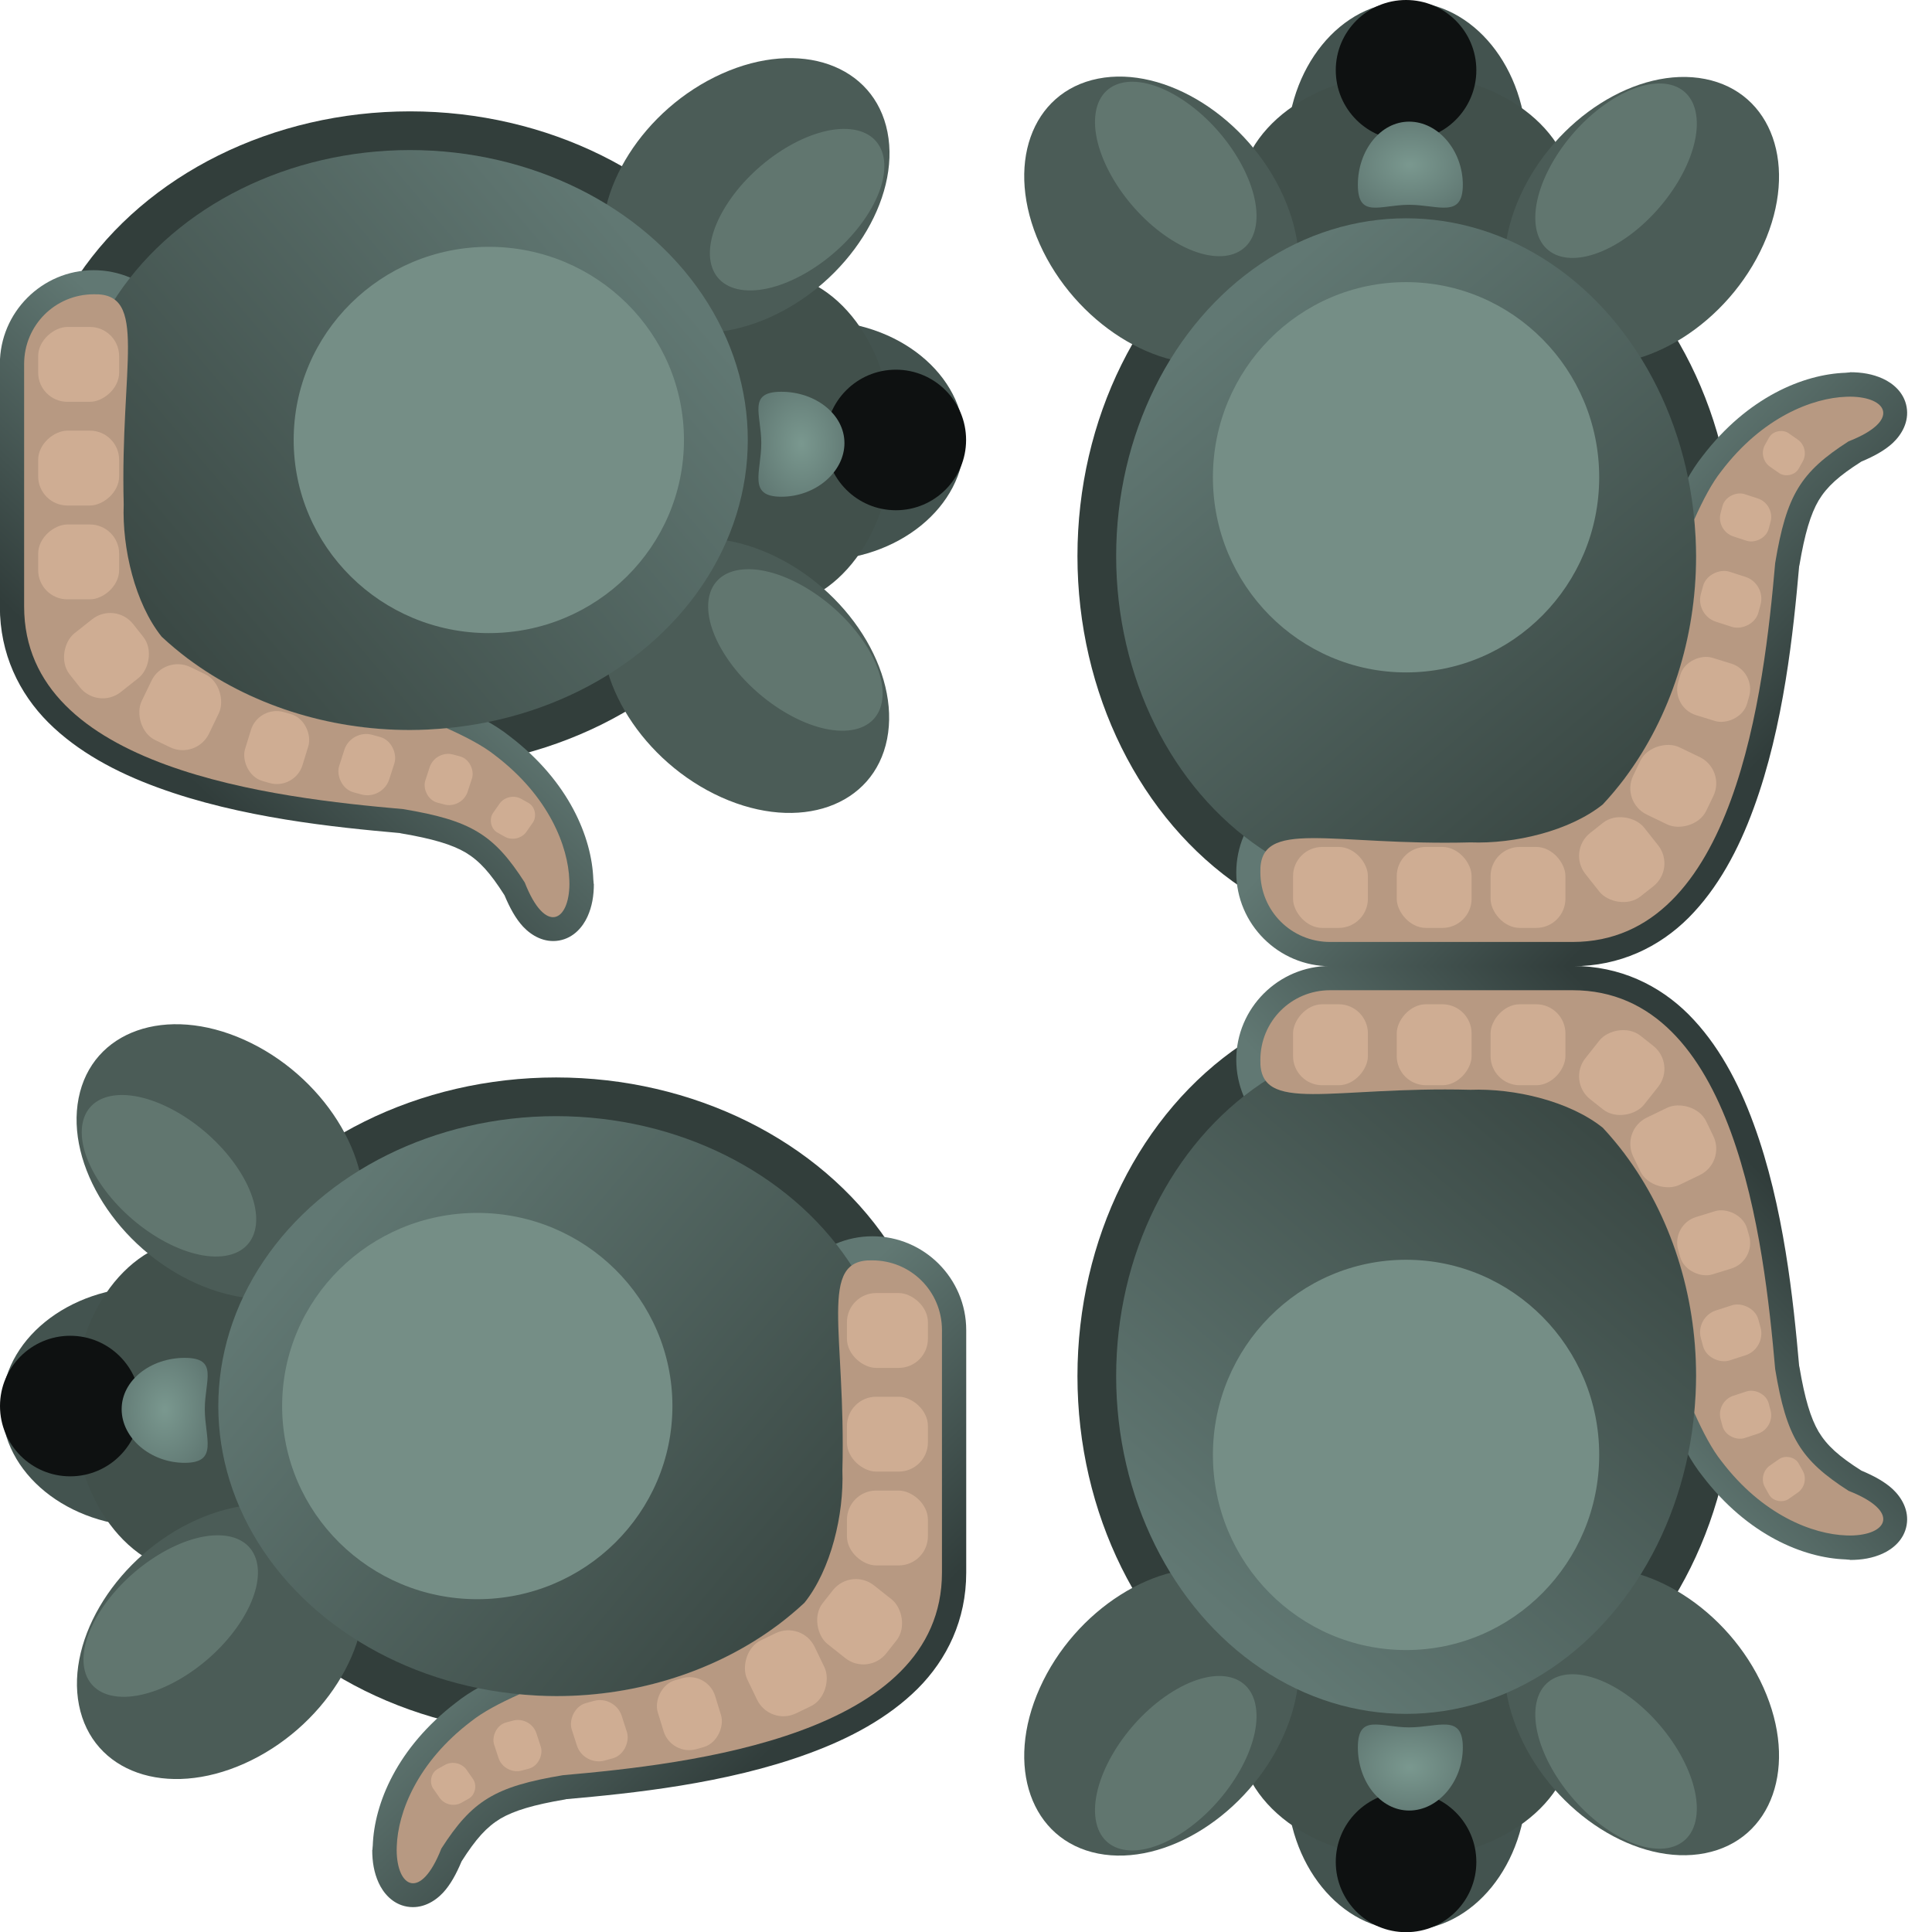 <?xml version="1.0" encoding="UTF-8" standalone="no"?>
<!-- Created with Inkscape (http://www.inkscape.org/) -->

<svg
   width="40"
   height="40"
   viewBox="0 0 10.583 10.583"
   version="1.1"
   id="svg5"
   inkscape:version="1.2.2 (1:1.2.2+202212051552+b0a8486541)"
   sodipodi:docname="mouse.svg"
   xmlns:inkscape="http://www.inkscape.org/namespaces/inkscape"
   xmlns:sodipodi="http://sodipodi.sourceforge.net/DTD/sodipodi-0.dtd"
   xmlns:xlink="http://www.w3.org/1999/xlink"
   xmlns="http://www.w3.org/2000/svg"
   xmlns:svg="http://www.w3.org/2000/svg">
  <sodipodi:namedview
     id="namedview7"
     pagecolor="#ffffff"
     bordercolor="#666666"
     borderopacity="1.0"
     inkscape:showpageshadow="2"
     inkscape:pageopacity="0.0"
     inkscape:pagecheckerboard="0"
     inkscape:deskcolor="#d1d1d1"
     inkscape:document-units="px"
     showgrid="false"
     showguides="true"
     inkscape:zoom="7.9999996"
     inkscape:cx="9.2500004"
     inkscape:cy="24.562501"
     inkscape:window-width="1366"
     inkscape:window-height="740"
     inkscape:window-x="0"
     inkscape:window-y="28"
     inkscape:window-maximized="1"
     inkscape:current-layer="layer1">
    <inkscape:grid
       type="xygrid"
       id="grid182" />
    <sodipodi:guide
       position="4.233,5.292"
       orientation="0,-1"
       id="guide958"
       inkscape:locked="false" />
    <sodipodi:guide
       position="5.292,9.79"
       orientation="1,0"
       id="guide960"
       inkscape:locked="false" />
  </sodipodi:namedview>
  <defs
     id="defs2">
    <linearGradient
       inkscape:collect="always"
       id="linearGradient7603">
      <stop
         style="stop-color:#617873;stop-opacity:1;"
         offset="0"
         id="stop7599" />
      <stop
         style="stop-color:#3b4945;stop-opacity:1;"
         offset="1"
         id="stop7601" />
    </linearGradient>
    <linearGradient
       inkscape:collect="always"
       id="linearGradient7033">
      <stop
         style="stop-color:#617873;stop-opacity:1;"
         offset="0"
         id="stop7029" />
      <stop
         style="stop-color:#313d3b;stop-opacity:1;"
         offset="1"
         id="stop7031" />
    </linearGradient>
    <linearGradient
       inkscape:collect="always"
       id="linearGradient3568">
      <stop
         style="stop-color:#7a988f;stop-opacity:1;"
         offset="0"
         id="stop3564" />
      <stop
         style="stop-color:#506461;stop-opacity:1;"
         offset="1"
         id="stop3566" />
    </linearGradient>
    <linearGradient
       inkscape:collect="always"
       xlink:href="#linearGradient7033"
       id="linearGradient7683"
       gradientUnits="userSpaceOnUse"
       gradientTransform="translate(-0.173,-0.124)"
       x1="8.79"
       y1="3.163"
       x2="9.934"
       y2="4.239" />
    <linearGradient
       inkscape:collect="always"
       xlink:href="#linearGradient7603"
       id="linearGradient7685"
       gradientUnits="userSpaceOnUse"
       gradientTransform="translate(-0.173,-0.124)"
       x1="6.991"
       y1="1.829"
       x2="9.144"
       y2="4.363" />
    <radialGradient
       inkscape:collect="always"
       xlink:href="#linearGradient3568"
       id="radialGradient7687"
       gradientUnits="userSpaceOnUse"
       gradientTransform="matrix(1.3,-0.016,0.006,0.964,-2.552,0.259)"
       cx="7.948"
       cy="0.803"
       fx="7.948"
       fy="0.803"
       r="0.481" />
    <linearGradient
       inkscape:collect="always"
       xlink:href="#linearGradient7033"
       id="linearGradient9439"
       gradientUnits="userSpaceOnUse"
       gradientTransform="translate(-0.173,-0.124)"
       x1="8.79"
       y1="3.163"
       x2="9.934"
       y2="4.239" />
    <linearGradient
       inkscape:collect="always"
       xlink:href="#linearGradient7603"
       id="linearGradient9441"
       gradientUnits="userSpaceOnUse"
       gradientTransform="translate(-0.173,-0.124)"
       x1="6.991"
       y1="1.829"
       x2="9.144"
       y2="4.363" />
    <radialGradient
       inkscape:collect="always"
       xlink:href="#linearGradient3568"
       id="radialGradient9443"
       gradientUnits="userSpaceOnUse"
       gradientTransform="matrix(1.3,-0.016,0.006,0.964,-2.552,0.259)"
       cx="7.948"
       cy="0.803"
       fx="7.948"
       fy="0.803"
       r="0.481" />
    <linearGradient
       inkscape:collect="always"
       xlink:href="#linearGradient7033"
       id="linearGradient9499"
       gradientUnits="userSpaceOnUse"
       gradientTransform="translate(-0.173,-0.124)"
       x1="8.79"
       y1="3.163"
       x2="9.934"
       y2="4.239" />
    <linearGradient
       inkscape:collect="always"
       xlink:href="#linearGradient7603"
       id="linearGradient9501"
       gradientUnits="userSpaceOnUse"
       gradientTransform="translate(-0.173,-0.124)"
       x1="6.991"
       y1="1.829"
       x2="9.144"
       y2="4.363" />
    <radialGradient
       inkscape:collect="always"
       xlink:href="#linearGradient3568"
       id="radialGradient9503"
       gradientUnits="userSpaceOnUse"
       gradientTransform="matrix(1.3,-0.016,0.006,0.964,-2.552,0.259)"
       cx="7.948"
       cy="0.803"
       fx="7.948"
       fy="0.803"
       r="0.481" />
    <linearGradient
       inkscape:collect="always"
       xlink:href="#linearGradient7033"
       id="linearGradient9559"
       gradientUnits="userSpaceOnUse"
       gradientTransform="translate(-0.173,-0.124)"
       x1="8.79"
       y1="3.163"
       x2="9.934"
       y2="4.239" />
    <linearGradient
       inkscape:collect="always"
       xlink:href="#linearGradient7603"
       id="linearGradient9561"
       gradientUnits="userSpaceOnUse"
       gradientTransform="translate(-0.173,-0.124)"
       x1="6.991"
       y1="1.829"
       x2="9.144"
       y2="4.363" />
    <radialGradient
       inkscape:collect="always"
       xlink:href="#linearGradient3568"
       id="radialGradient9563"
       gradientUnits="userSpaceOnUse"
       gradientTransform="matrix(1.3,-0.016,0.006,0.964,-2.552,0.259)"
       cx="7.948"
       cy="0.803"
       fx="7.948"
       fy="0.803"
       r="0.481" />
  </defs>
  <g
     inkscape:label="Camada 1"
     inkscape:groupmode="layer"
     id="layer1">
    <g
       id="g9383"
       style="stroke-width:1;stroke-dasharray:none"
       inkscape:export-filename="sprites/mouse-1.png"
       inkscape:export-xdpi="96"
       inkscape:export-ydpi="96">
      <rect
         style="fill:#000000;fill-opacity:0;stroke:none;stroke-width:1;stroke-linecap:round;stroke-linejoin:round;stroke-dasharray:none;stroke-opacity:1;paint-order:markers stroke fill"
         id="rect7741"
         width="5.292"
         height="5.292"
         x="0"
         y="0"
         ry="2.646" />
      <g
         id="g7681"
         transform="matrix(0,1,-0.999,0,5.294,-5.354)"
         style="stroke-width:1.001;stroke-dasharray:none">
        <ellipse
           style="opacity:1;fill:#323e3b;fill-opacity:1;stroke-width:1.001;stroke-linecap:round;stroke-linejoin:round;stroke-opacity:0.447;stroke-dasharray:none"
           id="ellipse7633"
           cx="7.764"
           cy="3.051"
           rx="1.8"
           ry="2.1" />
        <path
           style="color:#000000;fill:url(#linearGradient7683);paint-order:markers stroke fill;stroke-width:1.001;stroke-dasharray:none"
           d="m 10.196,2.044 c -0.011,-5.65e-5 -0.019,0.002 -0.025,0.002 -0.229,0.008 -0.536,0.133 -0.783,0.457 -0.064,0.08 -0.115,0.179 -0.166,0.291 l -0.012,0.025 v 0.037 0.006 c 0.006,0.063 0.01,0.126 0.01,0.189 C 9.219,3.472 9.088,3.876 8.854,4.188 8.822,4.23 8.789,4.271 8.754,4.309 8.613,4.424 8.332,4.496 8.122,4.489 l 0.115,0.076 C 8.154,4.391 7.976,4.27 7.772,4.27 H 7.348 c -0.283,1e-7 -0.514,0.233 -0.514,0.516 0,0.283 0.231,0.514 0.514,0.514 h 0.061 0.363 0.01 0.895 c 0.258,0 0.474,-0.105 0.635,-0.266 C 9.472,4.873 9.585,4.662 9.668,4.434 9.834,3.982 9.886,3.46 9.917,3.11 v -0.002 c 1.82e-4,-0.002 0.002,-0.006 0.002,-0.008 0.029,-0.172 0.061,-0.279 0.105,-0.354 0.046,-0.076 0.11,-0.134 0.234,-0.213 0.069,-0.029 0.128,-0.061 0.172,-0.102 0.049,-0.046 0.09,-0.116 0.076,-0.197 -0.014,-0.081 -0.076,-0.131 -0.131,-0.156 -0.055,-0.025 -0.114,-0.035 -0.18,-0.035 z m -0.193,0.373 C 9.928,2.477 9.845,2.532 9.797,2.61 9.724,2.732 9.687,2.874 9.655,3.067 v 0.006 0.004 C 9.625,3.422 9.568,3.933 9.418,4.343 9.344,4.547 9.247,4.726 9.125,4.846 9.004,4.967 8.866,5.036 8.676,5.036 H 7.782 7.772 7.409 7.348 c -0.141,0 -0.25,-0.109 -0.25,-0.25 0,-0.141 0.109,-0.25 0.25,-0.25 h 0.424 c 0.102,0 0.185,0.058 0.225,0.143 l 0.035,0.072 0.08,0.002 c 0.271,0.009 0.59,-0.059 0.811,-0.238 l 0.006,-0.004 0.008,-0.008 0.002,-0.002 c 0.039,-0.042 0.076,-0.087 0.111,-0.133 3.1e-4,-4e-4 -3.098e-4,-0.002 0,-0.002 0.003,-0.004 0.007,-0.006 0.01,-0.01 0.002,-0.003 0.003,-0.004 0.006,-0.008 l 0.002,-0.002 0.006,-0.008 0.002,-0.004 c 0.001,-0.001 0.004,-0.006 0.004,-0.006 l 0.014,-0.029 v -0.031 C 9.332,3.917 9.485,3.498 9.485,3.052 v -0.002 c -1.114e-4,-0.058 -0.005,-0.114 -0.01,-0.172 0.042,-0.089 0.085,-0.168 0.119,-0.211 l 0.002,-0.002 C 9.737,2.479 9.871,2.46 10.002,2.417 Z m -0.529,0.42 0.002,0.012 -0.002,0.004 c -4.623e-4,-0.005 4.979e-4,-0.01 0,-0.016 z"
           id="path7635" />
        <ellipse
           style="opacity:1;fill:#43534f;fill-opacity:1;stroke-width:1.001;stroke-linecap:round;stroke-linejoin:round;stroke-opacity:0.447;stroke-dasharray:none"
           id="ellipse7637"
           cx="7.768"
           cy="0.821"
           rx="0.657"
           ry="0.809" />
        <ellipse
           style="opacity:1;fill:#738e88;fill-opacity:1;stroke-width:1.001;stroke-linecap:round;stroke-linejoin:round;stroke-opacity:0.447;stroke-dasharray:none"
           id="ellipse7639"
           cx="7.764"
           cy="0.405"
           rx="0.265"
           ry="0.353" />
        <ellipse
           style="opacity:1;fill:#41504b;fill-opacity:1;stroke-width:1.001;stroke-linecap:round;stroke-linejoin:round;stroke-opacity:0.447;stroke-dasharray:none"
           id="ellipse7641"
           cx="7.764"
           cy="1.087"
           rx="0.916"
           ry="0.682" />
        <ellipse
           style="opacity:1;fill:#0e1111;fill-opacity:1;stroke-width:1.001;stroke-linecap:round;stroke-linejoin:round;stroke-opacity:0.447;stroke-dasharray:none"
           id="ellipse7643"
           cx="7.764"
           cy="0.387"
           rx="0.385"
           ry="0.385" />
        <ellipse
           style="fill:#4b5c57;fill-opacity:1;stroke-width:1.014;stroke-linecap:round;stroke-linejoin:round;stroke-opacity:0.447;stroke-dasharray:none"
           id="ellipse7645"
           cx="8.987"
           cy="-0.583"
           rx="0.68"
           ry="0.85"
           transform="matrix(0.981,0.194,-0.409,0.913,0,0)" />
        <ellipse
           style="fill:#4b5c57;fill-opacity:1;stroke-width:1.014;stroke-linecap:round;stroke-linejoin:round;stroke-opacity:0.447;stroke-dasharray:none"
           id="ellipse7647"
           cx="-5.509"
           cy="2.495"
           rx="0.68"
           ry="0.85"
           transform="matrix(-0.981,0.194,0.409,0.913,0,0)" />
        <ellipse
           style="opacity:1;fill:url(#linearGradient7685);fill-opacity:1;stroke-width:1.001;stroke-linecap:round;stroke-linejoin:round;stroke-opacity:0.447;stroke-dasharray:none"
           id="ellipse7649"
           cx="7.764"
           cy="3.051"
           rx="1.588"
           ry="1.852" />
        <ellipse
           style="opacity:1;fill:#758e86;fill-opacity:1;stroke-width:1.001;stroke-linecap:round;stroke-linejoin:round;stroke-opacity:0.447;stroke-dasharray:none"
           id="ellipse7651"
           cx="7.764"
           cy="2.619"
           rx="1.058"
           ry="1.07" />
        <path
           id="path7653"
           style="opacity:1;fill:url(#radialGradient7687);fill-opacity:1;stroke-width:1.001;stroke-linecap:round;stroke-linejoin:round;stroke-opacity:0.447;stroke-dasharray:none"
           d="m 8.075,1.015 c 0,0.187 -0.135,0.11 -0.294,0.11 -0.159,0 -0.281,0.077 -0.281,-0.11 0,-0.187 0.123,-0.346 0.281,-0.346 0.159,2e-8 0.294,0.159 0.294,0.346 z"
           sodipodi:nodetypes="sssss" />
        <ellipse
           style="fill:#61766f;fill-opacity:1;stroke-width:1.064;stroke-linecap:round;stroke-linejoin:round;stroke-opacity:0.447;stroke-dasharray:none"
           id="ellipse7655"
           cx="9.936"
           cy="6.435"
           rx="0.528"
           ry="0.382"
           transform="matrix(0.835,-0.55,0.096,0.995,0,0)" />
        <ellipse
           style="fill:#61766f;fill-opacity:1;stroke-width:1.064;stroke-linecap:round;stroke-linejoin:round;stroke-opacity:0.447;stroke-dasharray:none"
           id="ellipse7657"
           cx="-7.423"
           cy="-3.17"
           rx="0.528"
           ry="0.382"
           transform="matrix(-0.835,-0.55,-0.096,0.995,0,0)" />
        <path
           style="color:#000000;fill:#b79982;fill-opacity:1;stroke-width:1.001;paint-order:markers stroke fill;stroke-dasharray:none"
           d="m 10.196,2.177 c -0.007,-3.36e-5 -0.013,2.748e-4 -0.02,5.167e-4 -0.184,0.006 -0.46,0.111 -0.685,0.408 -0.051,0.064 -0.099,0.155 -0.148,0.264 v 5.167e-4 c 0.006,0.067 0.01,0.134 0.01,0.202 -1.029e-4,0.447 -0.139,0.88 -0.391,1.217 v 5.168e-4 c -1.041e-4,2.017e-4 -4.122e-4,3.152e-4 -5.167e-4,5.168e-4 -0.038,0.05 -0.077,0.097 -0.119,0.142 l -0.001,0.001 C 8.659,4.559 8.358,4.63 8.117,4.621 7.355,4.641 6.958,4.484 6.966,4.785 c 0,0.212 0.17,0.382 0.382,0.382 h 0.061 0.362 0.01 0.895 c 0.894,0 1.049,-1.383 1.11,-2.078 0.062,-0.373 0.139,-0.498 0.402,-0.667 0.288,-0.113 0.214,-0.244 0.008,-0.245 z"
           id="path7659"
           sodipodi:nodetypes="sccccccccccccscccsccss" />
        <g
           id="g7679"
           style="fill:#cfad93;fill-opacity:1;stroke-width:1.001;stroke-dasharray:none"
           transform="translate(-0.173,-0.124)">
          <rect
             style="opacity:1;fill:#cfad93;fill-opacity:1;stroke:none;stroke-width:1.001;stroke-linecap:round;stroke-linejoin:round;stroke-opacity:0.447;stroke-dasharray:none"
             id="rect7661"
             width="0.41"
             height="0.444"
             x="7.318"
             y="4.77"
             ry="0.16" />
          <rect
             style="opacity:1;fill:#cfad93;fill-opacity:1;stroke:none;stroke-width:1.001;stroke-linecap:round;stroke-linejoin:round;stroke-opacity:0.447;stroke-dasharray:none"
             id="rect7663"
             width="0.41"
             height="0.444"
             x="7.886"
             y="4.77"
             ry="0.16" />
          <rect
             style="opacity:1;fill:#cfad93;fill-opacity:1;stroke:none;stroke-width:1.001;stroke-linecap:round;stroke-linejoin:round;stroke-opacity:0.447;stroke-dasharray:none"
             id="rect7665"
             width="0.41"
             height="0.444"
             x="8.4"
             y="4.77"
             ry="0.16" />
          <rect
             style="opacity:1;fill:#cfad93;fill-opacity:1;stroke:none;stroke-width:1.001;stroke-linecap:round;stroke-linejoin:round;stroke-opacity:0.447;stroke-dasharray:none"
             id="rect7667"
             width="0.41"
             height="0.444"
             x="3.941"
             y="9.232"
             ry="0.16"
             transform="rotate(-38.364)" />
          <rect
             style="opacity:1;fill:#cfad93;fill-opacity:1;stroke:none;stroke-width:1.001;stroke-linecap:round;stroke-linejoin:round;stroke-opacity:0.447;stroke-dasharray:none"
             id="rect7669"
             width="0.41"
             height="0.444"
             x="-0.118"
             y="10.172"
             ry="0.16"
             transform="rotate(-64.264)" />
          <rect
             style="opacity:1;fill:#cfad93;fill-opacity:1;stroke:none;stroke-width:1.001;stroke-linecap:round;stroke-linejoin:round;stroke-opacity:0.447;stroke-dasharray:none"
             id="rect7671"
             width="0.284"
             height="0.331"
             x="-0.408"
             y="10.113"
             ry="0.119"
             transform="matrix(0.262,-0.965,0.952,0.307,0,0)" />
          <rect
             style="opacity:1;fill:#cfad93;fill-opacity:1;stroke:none;stroke-width:1.001;stroke-linecap:round;stroke-linejoin:round;stroke-opacity:0.447;stroke-dasharray:none"
             id="rect7673"
             width="0.327"
             height="0.395"
             x="-1.059"
             y="10.123"
             ry="0.143"
             transform="matrix(0.273,-0.962,0.956,0.295,0,0)" />
          <rect
             style="opacity:1;fill:#cfad93;fill-opacity:1;stroke:none;stroke-width:1.001;stroke-linecap:round;stroke-linejoin:round;stroke-opacity:0.447;stroke-dasharray:none"
             id="rect7675"
             width="0.24"
             height="0.277"
             x="0.109"
             y="10.101"
             ry="0.1"
             transform="matrix(0.258,-0.966,0.951,0.311,0,0)" />
          <rect
             style="opacity:1;fill:#cfad93;fill-opacity:1;stroke:none;stroke-width:1.003;stroke-linecap:round;stroke-linejoin:round;stroke-opacity:0.447;stroke-dasharray:none"
             id="rect7677"
             width="0.21"
             height="0.226"
             x="3.496"
             y="9.947"
             ry="0.082"
             transform="matrix(0.488,-0.873,0.82,0.572,0,0)" />
        </g>
      </g>
    </g>
    <g
       id="g9437"
       transform="rotate(-90,5.292,-4.6139527e-8)"
       inkscape:export-filename="sprites/mouse-2.png"
       inkscape:export-xdpi="96"
       inkscape:export-ydpi="96">
      <rect
         style="fill:#000000;fill-opacity:0;stroke:none;stroke-width:0.747;stroke-linecap:round;stroke-linejoin:round;stroke-dasharray:none;stroke-opacity:1;paint-order:markers stroke fill"
         id="rect9385"
         width="5.292"
         height="5.292"
         x="0"
         y="0"
         ry="2.646" />
      <g
         id="g9435"
         transform="matrix(0,1,-0.999,0,5.294,-5.354)">
        <ellipse
           style="opacity:1;fill:#323e3b;fill-opacity:1;stroke-width:0.2;stroke-linecap:round;stroke-linejoin:round;stroke-opacity:0.447"
           id="ellipse9387"
           cx="7.764"
           cy="3.051"
           rx="1.8"
           ry="2.1" />
        <path
           style="color:#000000;fill:url(#linearGradient9439);-inkscape-stroke:none;paint-order:markers stroke fill"
           d="m 10.196,2.044 c -0.011,-5.65e-5 -0.019,0.002 -0.025,0.002 -0.229,0.008 -0.536,0.133 -0.783,0.457 -0.064,0.08 -0.115,0.179 -0.166,0.291 l -0.012,0.025 v 0.037 0.006 c 0.006,0.063 0.01,0.126 0.01,0.189 C 9.219,3.472 9.088,3.876 8.854,4.188 8.822,4.23 8.789,4.271 8.754,4.309 8.613,4.424 8.332,4.496 8.122,4.489 l 0.115,0.076 C 8.154,4.391 7.976,4.27 7.772,4.27 H 7.348 c -0.283,1e-7 -0.514,0.233 -0.514,0.516 0,0.283 0.231,0.514 0.514,0.514 h 0.061 0.363 0.01 0.895 c 0.258,0 0.474,-0.105 0.635,-0.266 C 9.472,4.873 9.585,4.662 9.668,4.434 9.834,3.982 9.886,3.46 9.917,3.11 v -0.002 c 1.82e-4,-0.002 0.002,-0.006 0.002,-0.008 0.029,-0.172 0.061,-0.279 0.105,-0.354 0.046,-0.076 0.11,-0.134 0.234,-0.213 0.069,-0.029 0.128,-0.061 0.172,-0.102 0.049,-0.046 0.09,-0.116 0.076,-0.197 -0.014,-0.081 -0.076,-0.131 -0.131,-0.156 -0.055,-0.025 -0.114,-0.035 -0.18,-0.035 z m -0.193,0.373 C 9.928,2.477 9.845,2.532 9.797,2.61 9.724,2.732 9.687,2.874 9.655,3.067 v 0.006 0.004 C 9.625,3.422 9.568,3.933 9.418,4.343 9.344,4.547 9.247,4.726 9.125,4.846 9.004,4.967 8.866,5.036 8.676,5.036 H 7.782 7.772 7.409 7.348 c -0.141,0 -0.25,-0.109 -0.25,-0.25 0,-0.141 0.109,-0.25 0.25,-0.25 h 0.424 c 0.102,0 0.185,0.058 0.225,0.143 l 0.035,0.072 0.08,0.002 c 0.271,0.009 0.59,-0.059 0.811,-0.238 l 0.006,-0.004 0.008,-0.008 0.002,-0.002 c 0.039,-0.042 0.076,-0.087 0.111,-0.133 3.1e-4,-4e-4 -3.098e-4,-0.002 0,-0.002 0.003,-0.004 0.007,-0.006 0.01,-0.01 0.002,-0.003 0.003,-0.004 0.006,-0.008 l 0.002,-0.002 0.006,-0.008 0.002,-0.004 c 0.001,-0.001 0.004,-0.006 0.004,-0.006 l 0.014,-0.029 v -0.031 C 9.332,3.917 9.485,3.498 9.485,3.052 v -0.002 c -1.114e-4,-0.058 -0.005,-0.114 -0.01,-0.172 0.042,-0.089 0.085,-0.168 0.119,-0.211 l 0.002,-0.002 C 9.737,2.479 9.871,2.46 10.002,2.417 Z m -0.529,0.42 0.002,0.012 -0.002,0.004 c -4.623e-4,-0.005 4.979e-4,-0.01 0,-0.016 z"
           id="path9389" />
        <ellipse
           style="opacity:1;fill:#43534f;fill-opacity:1;stroke-width:0.422;stroke-linecap:round;stroke-linejoin:round;stroke-opacity:0.447"
           id="ellipse9391"
           cx="7.768"
           cy="0.821"
           rx="0.657"
           ry="0.809" />
        <ellipse
           style="opacity:1;fill:#738e88;fill-opacity:1;stroke-width:0.177;stroke-linecap:round;stroke-linejoin:round;stroke-opacity:0.447"
           id="ellipse9393"
           cx="7.764"
           cy="0.405"
           rx="0.265"
           ry="0.353" />
        <ellipse
           style="opacity:1;fill:#41504b;fill-opacity:1;stroke-width:0.081;stroke-linecap:round;stroke-linejoin:round;stroke-opacity:0.447"
           id="ellipse9395"
           cx="7.764"
           cy="1.087"
           rx="0.916"
           ry="0.682" />
        <ellipse
           style="opacity:1;fill:#0e1111;fill-opacity:1;stroke-width:0.545;stroke-linecap:round;stroke-linejoin:round;stroke-opacity:0.447"
           id="ellipse9397"
           cx="7.764"
           cy="0.387"
           rx="0.385"
           ry="0.385" />
        <ellipse
           style="fill:#4b5c57;fill-opacity:1;stroke-width:0.288;stroke-linecap:round;stroke-linejoin:round;stroke-opacity:0.447"
           id="ellipse9399"
           cx="8.987"
           cy="-0.583"
           rx="0.68"
           ry="0.85"
           transform="matrix(0.981,0.194,-0.409,0.913,0,0)" />
        <ellipse
           style="fill:#4b5c57;fill-opacity:1;stroke-width:0.288;stroke-linecap:round;stroke-linejoin:round;stroke-opacity:0.447"
           id="ellipse9401"
           cx="-5.509"
           cy="2.495"
           rx="0.68"
           ry="0.85"
           transform="matrix(-0.981,0.194,0.409,0.913,0,0)" />
        <ellipse
           style="opacity:1;fill:url(#linearGradient9441);fill-opacity:1;stroke-width:0.176;stroke-linecap:round;stroke-linejoin:round;stroke-opacity:0.447"
           id="ellipse9403"
           cx="7.764"
           cy="3.051"
           rx="1.588"
           ry="1.852" />
        <ellipse
           style="opacity:1;fill:#758e86;fill-opacity:1;stroke-width:0.109;stroke-linecap:round;stroke-linejoin:round;stroke-opacity:0.447"
           id="ellipse9405"
           cx="7.764"
           cy="2.619"
           rx="1.058"
           ry="1.07" />
        <path
           id="path9407"
           style="opacity:1;fill:url(#radialGradient9443);fill-opacity:1;stroke-width:0.032;stroke-linecap:round;stroke-linejoin:round;stroke-opacity:0.447"
           d="m 8.075,1.015 c 0,0.187 -0.135,0.11 -0.294,0.11 -0.159,0 -0.281,0.077 -0.281,-0.11 0,-0.187 0.123,-0.346 0.281,-0.346 0.159,2e-8 0.294,0.159 0.294,0.346 z"
           sodipodi:nodetypes="sssss" />
        <ellipse
           style="fill:#61766f;fill-opacity:1;stroke-width:0.17;stroke-linecap:round;stroke-linejoin:round;stroke-opacity:0.447"
           id="ellipse9409"
           cx="9.936"
           cy="6.435"
           rx="0.528"
           ry="0.382"
           transform="matrix(0.835,-0.55,0.096,0.995,0,0)" />
        <ellipse
           style="fill:#61766f;fill-opacity:1;stroke-width:0.17;stroke-linecap:round;stroke-linejoin:round;stroke-opacity:0.447"
           id="ellipse9411"
           cx="-7.423"
           cy="-3.17"
           rx="0.528"
           ry="0.382"
           transform="matrix(-0.835,-0.55,-0.096,0.995,0,0)" />
        <path
           style="color:#000000;fill:#b79982;fill-opacity:1;stroke-width:0.265;-inkscape-stroke:none;paint-order:markers stroke fill"
           d="m 10.196,2.177 c -0.007,-3.36e-5 -0.013,2.748e-4 -0.02,5.167e-4 -0.184,0.006 -0.46,0.111 -0.685,0.408 -0.051,0.064 -0.099,0.155 -0.148,0.264 v 5.167e-4 c 0.006,0.067 0.01,0.134 0.01,0.202 -1.029e-4,0.447 -0.139,0.88 -0.391,1.217 v 5.168e-4 c -1.041e-4,2.017e-4 -4.122e-4,3.152e-4 -5.167e-4,5.168e-4 -0.038,0.05 -0.077,0.097 -0.119,0.142 l -0.001,0.001 C 8.659,4.559 8.358,4.63 8.117,4.621 7.355,4.641 6.958,4.484 6.966,4.785 c 0,0.212 0.17,0.382 0.382,0.382 h 0.061 0.362 0.01 0.895 c 0.894,0 1.049,-1.383 1.11,-2.078 0.062,-0.373 0.139,-0.498 0.402,-0.667 0.288,-0.113 0.214,-0.244 0.008,-0.245 z"
           id="path9413"
           sodipodi:nodetypes="sccccccccccccscccsccss" />
        <g
           id="g9433"
           style="fill:#cfad93;fill-opacity:1"
           transform="translate(-0.173,-0.124)">
          <rect
             style="opacity:1;fill:#cfad93;fill-opacity:1;stroke:none;stroke-width:0.208;stroke-linecap:round;stroke-linejoin:round;stroke-opacity:0.447"
             id="rect9415"
             width="0.41"
             height="0.444"
             x="7.318"
             y="4.77"
             ry="0.16" />
          <rect
             style="opacity:1;fill:#cfad93;fill-opacity:1;stroke:none;stroke-width:0.208;stroke-linecap:round;stroke-linejoin:round;stroke-opacity:0.447"
             id="rect9417"
             width="0.41"
             height="0.444"
             x="7.886"
             y="4.77"
             ry="0.16" />
          <rect
             style="opacity:1;fill:#cfad93;fill-opacity:1;stroke:none;stroke-width:0.208;stroke-linecap:round;stroke-linejoin:round;stroke-opacity:0.447"
             id="rect9419"
             width="0.41"
             height="0.444"
             x="8.4"
             y="4.77"
             ry="0.16" />
          <rect
             style="opacity:1;fill:#cfad93;fill-opacity:1;stroke:none;stroke-width:0.208;stroke-linecap:round;stroke-linejoin:round;stroke-opacity:0.447"
             id="rect9421"
             width="0.41"
             height="0.444"
             x="3.941"
             y="9.232"
             ry="0.16"
             transform="rotate(-38.364)" />
          <rect
             style="opacity:1;fill:#cfad93;fill-opacity:1;stroke:none;stroke-width:0.208;stroke-linecap:round;stroke-linejoin:round;stroke-opacity:0.447"
             id="rect9423"
             width="0.41"
             height="0.444"
             x="-0.118"
             y="10.172"
             ry="0.16"
             transform="rotate(-64.264)" />
          <rect
             style="opacity:1;fill:#cfad93;fill-opacity:1;stroke:none;stroke-width:0.149;stroke-linecap:round;stroke-linejoin:round;stroke-opacity:0.447"
             id="rect9425"
             width="0.284"
             height="0.331"
             x="-0.408"
             y="10.113"
             ry="0.119"
             transform="matrix(0.262,-0.965,0.952,0.307,0,0)" />
          <rect
             style="opacity:1;fill:#cfad93;fill-opacity:1;stroke:none;stroke-width:0.175;stroke-linecap:round;stroke-linejoin:round;stroke-opacity:0.447"
             id="rect9427"
             width="0.327"
             height="0.395"
             x="-1.059"
             y="10.123"
             ry="0.143"
             transform="matrix(0.273,-0.962,0.956,0.295,0,0)" />
          <rect
             style="opacity:1;fill:#cfad93;fill-opacity:1;stroke:none;stroke-width:0.126;stroke-linecap:round;stroke-linejoin:round;stroke-opacity:0.447"
             id="rect9429"
             width="0.24"
             height="0.277"
             x="0.109"
             y="10.101"
             ry="0.1"
             transform="matrix(0.258,-0.966,0.951,0.311,0,0)" />
          <rect
             style="opacity:1;fill:#cfad93;fill-opacity:1;stroke:none;stroke-width:0.106;stroke-linecap:round;stroke-linejoin:round;stroke-opacity:0.447"
             id="rect9431"
             width="0.21"
             height="0.226"
             x="3.496"
             y="9.947"
             ry="0.082"
             transform="matrix(0.488,-0.873,0.82,0.572,0,0)" />
        </g>
      </g>
    </g>
    <g
       id="g9497"
       transform="matrix(-1,0,0,1,5.292,5.292)"
       inkscape:export-filename="sprites/mouse-3.png"
       inkscape:export-xdpi="96"
       inkscape:export-ydpi="96">
      <rect
         style="fill:#000000;fill-opacity:0;stroke:none;stroke-width:0.747;stroke-linecap:round;stroke-linejoin:round;stroke-dasharray:none;stroke-opacity:1;paint-order:markers stroke fill"
         id="rect9445"
         width="5.292"
         height="5.292"
         x="0"
         y="0"
         ry="2.646" />
      <g
         id="g9495"
         transform="matrix(0,1,-0.999,0,5.294,-5.354)">
        <ellipse
           style="opacity:1;fill:#323e3b;fill-opacity:1;stroke-width:0.2;stroke-linecap:round;stroke-linejoin:round;stroke-opacity:0.447"
           id="ellipse9447"
           cx="7.764"
           cy="3.051"
           rx="1.8"
           ry="2.1" />
        <path
           style="color:#000000;fill:url(#linearGradient9499);-inkscape-stroke:none;paint-order:markers stroke fill"
           d="m 10.196,2.044 c -0.011,-5.65e-5 -0.019,0.002 -0.025,0.002 -0.229,0.008 -0.536,0.133 -0.783,0.457 -0.064,0.08 -0.115,0.179 -0.166,0.291 l -0.012,0.025 v 0.037 0.006 c 0.006,0.063 0.01,0.126 0.01,0.189 C 9.219,3.472 9.088,3.876 8.854,4.188 8.822,4.23 8.789,4.271 8.754,4.309 8.613,4.424 8.332,4.496 8.122,4.489 l 0.115,0.076 C 8.154,4.391 7.976,4.27 7.772,4.27 H 7.348 c -0.283,1e-7 -0.514,0.233 -0.514,0.516 0,0.283 0.231,0.514 0.514,0.514 h 0.061 0.363 0.01 0.895 c 0.258,0 0.474,-0.105 0.635,-0.266 C 9.472,4.873 9.585,4.662 9.668,4.434 9.834,3.982 9.886,3.46 9.917,3.11 v -0.002 c 1.82e-4,-0.002 0.002,-0.006 0.002,-0.008 0.029,-0.172 0.061,-0.279 0.105,-0.354 0.046,-0.076 0.11,-0.134 0.234,-0.213 0.069,-0.029 0.128,-0.061 0.172,-0.102 0.049,-0.046 0.09,-0.116 0.076,-0.197 -0.014,-0.081 -0.076,-0.131 -0.131,-0.156 -0.055,-0.025 -0.114,-0.035 -0.18,-0.035 z m -0.193,0.373 C 9.928,2.477 9.845,2.532 9.797,2.61 9.724,2.732 9.687,2.874 9.655,3.067 v 0.006 0.004 C 9.625,3.422 9.568,3.933 9.418,4.343 9.344,4.547 9.247,4.726 9.125,4.846 9.004,4.967 8.866,5.036 8.676,5.036 H 7.782 7.772 7.409 7.348 c -0.141,0 -0.25,-0.109 -0.25,-0.25 0,-0.141 0.109,-0.25 0.25,-0.25 h 0.424 c 0.102,0 0.185,0.058 0.225,0.143 l 0.035,0.072 0.08,0.002 c 0.271,0.009 0.59,-0.059 0.811,-0.238 l 0.006,-0.004 0.008,-0.008 0.002,-0.002 c 0.039,-0.042 0.076,-0.087 0.111,-0.133 3.1e-4,-4e-4 -3.098e-4,-0.002 0,-0.002 0.003,-0.004 0.007,-0.006 0.01,-0.01 0.002,-0.003 0.003,-0.004 0.006,-0.008 l 0.002,-0.002 0.006,-0.008 0.002,-0.004 c 0.001,-0.001 0.004,-0.006 0.004,-0.006 l 0.014,-0.029 v -0.031 C 9.332,3.917 9.485,3.498 9.485,3.052 v -0.002 c -1.114e-4,-0.058 -0.005,-0.114 -0.01,-0.172 0.042,-0.089 0.085,-0.168 0.119,-0.211 l 0.002,-0.002 C 9.737,2.479 9.871,2.46 10.002,2.417 Z m -0.529,0.42 0.002,0.012 -0.002,0.004 c -4.623e-4,-0.005 4.979e-4,-0.01 0,-0.016 z"
           id="path9449" />
        <ellipse
           style="opacity:1;fill:#43534f;fill-opacity:1;stroke-width:0.422;stroke-linecap:round;stroke-linejoin:round;stroke-opacity:0.447"
           id="ellipse9451"
           cx="7.768"
           cy="0.821"
           rx="0.657"
           ry="0.809" />
        <ellipse
           style="opacity:1;fill:#738e88;fill-opacity:1;stroke-width:0.177;stroke-linecap:round;stroke-linejoin:round;stroke-opacity:0.447"
           id="ellipse9453"
           cx="7.764"
           cy="0.405"
           rx="0.265"
           ry="0.353" />
        <ellipse
           style="opacity:1;fill:#41504b;fill-opacity:1;stroke-width:0.081;stroke-linecap:round;stroke-linejoin:round;stroke-opacity:0.447"
           id="ellipse9455"
           cx="7.764"
           cy="1.087"
           rx="0.916"
           ry="0.682" />
        <ellipse
           style="opacity:1;fill:#0e1111;fill-opacity:1;stroke-width:0.545;stroke-linecap:round;stroke-linejoin:round;stroke-opacity:0.447"
           id="ellipse9457"
           cx="7.764"
           cy="0.387"
           rx="0.385"
           ry="0.385" />
        <ellipse
           style="fill:#4b5c57;fill-opacity:1;stroke-width:0.288;stroke-linecap:round;stroke-linejoin:round;stroke-opacity:0.447"
           id="ellipse9459"
           cx="8.987"
           cy="-0.583"
           rx="0.68"
           ry="0.85"
           transform="matrix(0.981,0.194,-0.409,0.913,0,0)" />
        <ellipse
           style="fill:#4b5c57;fill-opacity:1;stroke-width:0.288;stroke-linecap:round;stroke-linejoin:round;stroke-opacity:0.447"
           id="ellipse9461"
           cx="-5.509"
           cy="2.495"
           rx="0.68"
           ry="0.85"
           transform="matrix(-0.981,0.194,0.409,0.913,0,0)" />
        <ellipse
           style="opacity:1;fill:url(#linearGradient9501);fill-opacity:1;stroke-width:0.176;stroke-linecap:round;stroke-linejoin:round;stroke-opacity:0.447"
           id="ellipse9463"
           cx="7.764"
           cy="3.051"
           rx="1.588"
           ry="1.852" />
        <ellipse
           style="opacity:1;fill:#758e86;fill-opacity:1;stroke-width:0.109;stroke-linecap:round;stroke-linejoin:round;stroke-opacity:0.447"
           id="ellipse9465"
           cx="7.764"
           cy="2.619"
           rx="1.058"
           ry="1.07" />
        <path
           id="path9467"
           style="opacity:1;fill:url(#radialGradient9503);fill-opacity:1;stroke-width:0.032;stroke-linecap:round;stroke-linejoin:round;stroke-opacity:0.447"
           d="m 8.075,1.015 c 0,0.187 -0.135,0.11 -0.294,0.11 -0.159,0 -0.281,0.077 -0.281,-0.11 0,-0.187 0.123,-0.346 0.281,-0.346 0.159,2e-8 0.294,0.159 0.294,0.346 z"
           sodipodi:nodetypes="sssss" />
        <ellipse
           style="fill:#61766f;fill-opacity:1;stroke-width:0.17;stroke-linecap:round;stroke-linejoin:round;stroke-opacity:0.447"
           id="ellipse9469"
           cx="9.936"
           cy="6.435"
           rx="0.528"
           ry="0.382"
           transform="matrix(0.835,-0.55,0.096,0.995,0,0)" />
        <ellipse
           style="fill:#61766f;fill-opacity:1;stroke-width:0.17;stroke-linecap:round;stroke-linejoin:round;stroke-opacity:0.447"
           id="ellipse9471"
           cx="-7.423"
           cy="-3.17"
           rx="0.528"
           ry="0.382"
           transform="matrix(-0.835,-0.55,-0.096,0.995,0,0)" />
        <path
           style="color:#000000;fill:#b79982;fill-opacity:1;stroke-width:0.265;-inkscape-stroke:none;paint-order:markers stroke fill"
           d="m 10.196,2.177 c -0.007,-3.36e-5 -0.013,2.748e-4 -0.02,5.167e-4 -0.184,0.006 -0.46,0.111 -0.685,0.408 -0.051,0.064 -0.099,0.155 -0.148,0.264 v 5.167e-4 c 0.006,0.067 0.01,0.134 0.01,0.202 -1.029e-4,0.447 -0.139,0.88 -0.391,1.217 v 5.168e-4 c -1.041e-4,2.017e-4 -4.122e-4,3.152e-4 -5.167e-4,5.168e-4 -0.038,0.05 -0.077,0.097 -0.119,0.142 l -0.001,0.001 C 8.659,4.559 8.358,4.63 8.117,4.621 7.355,4.641 6.958,4.484 6.966,4.785 c 0,0.212 0.17,0.382 0.382,0.382 h 0.061 0.362 0.01 0.895 c 0.894,0 1.049,-1.383 1.11,-2.078 0.062,-0.373 0.139,-0.498 0.402,-0.667 0.288,-0.113 0.214,-0.244 0.008,-0.245 z"
           id="path9473"
           sodipodi:nodetypes="sccccccccccccscccsccss" />
        <g
           id="g9493"
           style="fill:#cfad93;fill-opacity:1"
           transform="translate(-0.173,-0.124)">
          <rect
             style="opacity:1;fill:#cfad93;fill-opacity:1;stroke:none;stroke-width:0.208;stroke-linecap:round;stroke-linejoin:round;stroke-opacity:0.447"
             id="rect9475"
             width="0.41"
             height="0.444"
             x="7.318"
             y="4.77"
             ry="0.16" />
          <rect
             style="opacity:1;fill:#cfad93;fill-opacity:1;stroke:none;stroke-width:0.208;stroke-linecap:round;stroke-linejoin:round;stroke-opacity:0.447"
             id="rect9477"
             width="0.41"
             height="0.444"
             x="7.886"
             y="4.77"
             ry="0.16" />
          <rect
             style="opacity:1;fill:#cfad93;fill-opacity:1;stroke:none;stroke-width:0.208;stroke-linecap:round;stroke-linejoin:round;stroke-opacity:0.447"
             id="rect9479"
             width="0.41"
             height="0.444"
             x="8.4"
             y="4.77"
             ry="0.16" />
          <rect
             style="opacity:1;fill:#cfad93;fill-opacity:1;stroke:none;stroke-width:0.208;stroke-linecap:round;stroke-linejoin:round;stroke-opacity:0.447"
             id="rect9481"
             width="0.41"
             height="0.444"
             x="3.941"
             y="9.232"
             ry="0.16"
             transform="rotate(-38.364)" />
          <rect
             style="opacity:1;fill:#cfad93;fill-opacity:1;stroke:none;stroke-width:0.208;stroke-linecap:round;stroke-linejoin:round;stroke-opacity:0.447"
             id="rect9483"
             width="0.41"
             height="0.444"
             x="-0.118"
             y="10.172"
             ry="0.16"
             transform="rotate(-64.264)" />
          <rect
             style="opacity:1;fill:#cfad93;fill-opacity:1;stroke:none;stroke-width:0.149;stroke-linecap:round;stroke-linejoin:round;stroke-opacity:0.447"
             id="rect9485"
             width="0.284"
             height="0.331"
             x="-0.408"
             y="10.113"
             ry="0.119"
             transform="matrix(0.262,-0.965,0.952,0.307,0,0)" />
          <rect
             style="opacity:1;fill:#cfad93;fill-opacity:1;stroke:none;stroke-width:0.175;stroke-linecap:round;stroke-linejoin:round;stroke-opacity:0.447"
             id="rect9487"
             width="0.327"
             height="0.395"
             x="-1.059"
             y="10.123"
             ry="0.143"
             transform="matrix(0.273,-0.962,0.956,0.295,0,0)" />
          <rect
             style="opacity:1;fill:#cfad93;fill-opacity:1;stroke:none;stroke-width:0.126;stroke-linecap:round;stroke-linejoin:round;stroke-opacity:0.447"
             id="rect9489"
             width="0.24"
             height="0.277"
             x="0.109"
             y="10.101"
             ry="0.1"
             transform="matrix(0.258,-0.966,0.951,0.311,0,0)" />
          <rect
             style="opacity:1;fill:#cfad93;fill-opacity:1;stroke:none;stroke-width:0.106;stroke-linecap:round;stroke-linejoin:round;stroke-opacity:0.447"
             id="rect9491"
             width="0.21"
             height="0.226"
             x="3.496"
             y="9.947"
             ry="0.082"
             transform="matrix(0.488,-0.873,0.82,0.572,0,0)" />
        </g>
      </g>
    </g>
    <g
       id="g9557"
       transform="matrix(0,1,1,0,5.292,5.292)"
       inkscape:export-filename="sprites/mouse-4.png"
       inkscape:export-xdpi="96"
       inkscape:export-ydpi="96">
      <rect
         style="fill:#000000;fill-opacity:0;stroke:none;stroke-width:0.747;stroke-linecap:round;stroke-linejoin:round;stroke-dasharray:none;stroke-opacity:1;paint-order:markers stroke fill"
         id="rect9505"
         width="5.292"
         height="5.292"
         x="0"
         y="0"
         ry="2.646" />
      <g
         id="g9555"
         transform="matrix(0,1,-0.999,0,5.294,-5.354)">
        <ellipse
           style="opacity:1;fill:#323e3b;fill-opacity:1;stroke-width:0.2;stroke-linecap:round;stroke-linejoin:round;stroke-opacity:0.447"
           id="ellipse9507"
           cx="7.764"
           cy="3.051"
           rx="1.8"
           ry="2.1" />
        <path
           style="color:#000000;fill:url(#linearGradient9559);-inkscape-stroke:none;paint-order:markers stroke fill"
           d="m 10.196,2.044 c -0.011,-5.65e-5 -0.019,0.002 -0.025,0.002 -0.229,0.008 -0.536,0.133 -0.783,0.457 -0.064,0.08 -0.115,0.179 -0.166,0.291 l -0.012,0.025 v 0.037 0.006 c 0.006,0.063 0.01,0.126 0.01,0.189 C 9.219,3.472 9.088,3.876 8.854,4.188 8.822,4.23 8.789,4.271 8.754,4.309 8.613,4.424 8.332,4.496 8.122,4.489 l 0.115,0.076 C 8.154,4.391 7.976,4.27 7.772,4.27 H 7.348 c -0.283,1e-7 -0.514,0.233 -0.514,0.516 0,0.283 0.231,0.514 0.514,0.514 h 0.061 0.363 0.01 0.895 c 0.258,0 0.474,-0.105 0.635,-0.266 C 9.472,4.873 9.585,4.662 9.668,4.434 9.834,3.982 9.886,3.46 9.917,3.11 v -0.002 c 1.82e-4,-0.002 0.002,-0.006 0.002,-0.008 0.029,-0.172 0.061,-0.279 0.105,-0.354 0.046,-0.076 0.11,-0.134 0.234,-0.213 0.069,-0.029 0.128,-0.061 0.172,-0.102 0.049,-0.046 0.09,-0.116 0.076,-0.197 -0.014,-0.081 -0.076,-0.131 -0.131,-0.156 -0.055,-0.025 -0.114,-0.035 -0.18,-0.035 z m -0.193,0.373 C 9.928,2.477 9.845,2.532 9.797,2.61 9.724,2.732 9.687,2.874 9.655,3.067 v 0.006 0.004 C 9.625,3.422 9.568,3.933 9.418,4.343 9.344,4.547 9.247,4.726 9.125,4.846 9.004,4.967 8.866,5.036 8.676,5.036 H 7.782 7.772 7.409 7.348 c -0.141,0 -0.25,-0.109 -0.25,-0.25 0,-0.141 0.109,-0.25 0.25,-0.25 h 0.424 c 0.102,0 0.185,0.058 0.225,0.143 l 0.035,0.072 0.08,0.002 c 0.271,0.009 0.59,-0.059 0.811,-0.238 l 0.006,-0.004 0.008,-0.008 0.002,-0.002 c 0.039,-0.042 0.076,-0.087 0.111,-0.133 3.1e-4,-4e-4 -3.098e-4,-0.002 0,-0.002 0.003,-0.004 0.007,-0.006 0.01,-0.01 0.002,-0.003 0.003,-0.004 0.006,-0.008 l 0.002,-0.002 0.006,-0.008 0.002,-0.004 c 0.001,-0.001 0.004,-0.006 0.004,-0.006 l 0.014,-0.029 v -0.031 C 9.332,3.917 9.485,3.498 9.485,3.052 v -0.002 c -1.114e-4,-0.058 -0.005,-0.114 -0.01,-0.172 0.042,-0.089 0.085,-0.168 0.119,-0.211 l 0.002,-0.002 C 9.737,2.479 9.871,2.46 10.002,2.417 Z m -0.529,0.42 0.002,0.012 -0.002,0.004 c -4.623e-4,-0.005 4.979e-4,-0.01 0,-0.016 z"
           id="path9509" />
        <ellipse
           style="opacity:1;fill:#43534f;fill-opacity:1;stroke-width:0.422;stroke-linecap:round;stroke-linejoin:round;stroke-opacity:0.447"
           id="ellipse9511"
           cx="7.768"
           cy="0.821"
           rx="0.657"
           ry="0.809" />
        <ellipse
           style="opacity:1;fill:#738e88;fill-opacity:1;stroke-width:0.177;stroke-linecap:round;stroke-linejoin:round;stroke-opacity:0.447"
           id="ellipse9513"
           cx="7.764"
           cy="0.405"
           rx="0.265"
           ry="0.353" />
        <ellipse
           style="opacity:1;fill:#41504b;fill-opacity:1;stroke-width:0.081;stroke-linecap:round;stroke-linejoin:round;stroke-opacity:0.447"
           id="ellipse9515"
           cx="7.764"
           cy="1.087"
           rx="0.916"
           ry="0.682" />
        <ellipse
           style="opacity:1;fill:#0e1111;fill-opacity:1;stroke-width:0.545;stroke-linecap:round;stroke-linejoin:round;stroke-opacity:0.447"
           id="ellipse9517"
           cx="7.764"
           cy="0.387"
           rx="0.385"
           ry="0.385" />
        <ellipse
           style="fill:#4b5c57;fill-opacity:1;stroke-width:0.288;stroke-linecap:round;stroke-linejoin:round;stroke-opacity:0.447"
           id="ellipse9519"
           cx="8.987"
           cy="-0.583"
           rx="0.68"
           ry="0.85"
           transform="matrix(0.981,0.194,-0.409,0.913,0,0)" />
        <ellipse
           style="fill:#4b5c57;fill-opacity:1;stroke-width:0.288;stroke-linecap:round;stroke-linejoin:round;stroke-opacity:0.447"
           id="ellipse9521"
           cx="-5.509"
           cy="2.495"
           rx="0.68"
           ry="0.85"
           transform="matrix(-0.981,0.194,0.409,0.913,0,0)" />
        <ellipse
           style="opacity:1;fill:url(#linearGradient9561);fill-opacity:1;stroke-width:0.176;stroke-linecap:round;stroke-linejoin:round;stroke-opacity:0.447"
           id="ellipse9523"
           cx="7.764"
           cy="3.051"
           rx="1.588"
           ry="1.852" />
        <ellipse
           style="opacity:1;fill:#758e86;fill-opacity:1;stroke-width:0.109;stroke-linecap:round;stroke-linejoin:round;stroke-opacity:0.447"
           id="ellipse9525"
           cx="7.764"
           cy="2.619"
           rx="1.058"
           ry="1.07" />
        <path
           id="path9527"
           style="opacity:1;fill:url(#radialGradient9563);fill-opacity:1;stroke-width:0.032;stroke-linecap:round;stroke-linejoin:round;stroke-opacity:0.447"
           d="m 8.075,1.015 c 0,0.187 -0.135,0.11 -0.294,0.11 -0.159,0 -0.281,0.077 -0.281,-0.11 0,-0.187 0.123,-0.346 0.281,-0.346 0.159,2e-8 0.294,0.159 0.294,0.346 z"
           sodipodi:nodetypes="sssss" />
        <ellipse
           style="fill:#61766f;fill-opacity:1;stroke-width:0.17;stroke-linecap:round;stroke-linejoin:round;stroke-opacity:0.447"
           id="ellipse9529"
           cx="9.936"
           cy="6.435"
           rx="0.528"
           ry="0.382"
           transform="matrix(0.835,-0.55,0.096,0.995,0,0)" />
        <ellipse
           style="fill:#61766f;fill-opacity:1;stroke-width:0.17;stroke-linecap:round;stroke-linejoin:round;stroke-opacity:0.447"
           id="ellipse9531"
           cx="-7.423"
           cy="-3.17"
           rx="0.528"
           ry="0.382"
           transform="matrix(-0.835,-0.55,-0.096,0.995,0,0)" />
        <path
           style="color:#000000;fill:#b79982;fill-opacity:1;stroke-width:0.265;-inkscape-stroke:none;paint-order:markers stroke fill"
           d="m 10.196,2.177 c -0.007,-3.36e-5 -0.013,2.748e-4 -0.02,5.167e-4 -0.184,0.006 -0.46,0.111 -0.685,0.408 -0.051,0.064 -0.099,0.155 -0.148,0.264 v 5.167e-4 c 0.006,0.067 0.01,0.134 0.01,0.202 -1.029e-4,0.447 -0.139,0.88 -0.391,1.217 v 5.168e-4 c -1.041e-4,2.017e-4 -4.122e-4,3.152e-4 -5.167e-4,5.168e-4 -0.038,0.05 -0.077,0.097 -0.119,0.142 l -0.001,0.001 C 8.659,4.559 8.358,4.63 8.117,4.621 7.355,4.641 6.958,4.484 6.966,4.785 c 0,0.212 0.17,0.382 0.382,0.382 h 0.061 0.362 0.01 0.895 c 0.894,0 1.049,-1.383 1.11,-2.078 0.062,-0.373 0.139,-0.498 0.402,-0.667 0.288,-0.113 0.214,-0.244 0.008,-0.245 z"
           id="path9533"
           sodipodi:nodetypes="sccccccccccccscccsccss" />
        <g
           id="g9553"
           style="fill:#cfad93;fill-opacity:1"
           transform="translate(-0.173,-0.124)">
          <rect
             style="opacity:1;fill:#cfad93;fill-opacity:1;stroke:none;stroke-width:0.208;stroke-linecap:round;stroke-linejoin:round;stroke-opacity:0.447"
             id="rect9535"
             width="0.41"
             height="0.444"
             x="7.318"
             y="4.77"
             ry="0.16" />
          <rect
             style="opacity:1;fill:#cfad93;fill-opacity:1;stroke:none;stroke-width:0.208;stroke-linecap:round;stroke-linejoin:round;stroke-opacity:0.447"
             id="rect9537"
             width="0.41"
             height="0.444"
             x="7.886"
             y="4.77"
             ry="0.16" />
          <rect
             style="opacity:1;fill:#cfad93;fill-opacity:1;stroke:none;stroke-width:0.208;stroke-linecap:round;stroke-linejoin:round;stroke-opacity:0.447"
             id="rect9539"
             width="0.41"
             height="0.444"
             x="8.4"
             y="4.77"
             ry="0.16" />
          <rect
             style="opacity:1;fill:#cfad93;fill-opacity:1;stroke:none;stroke-width:0.208;stroke-linecap:round;stroke-linejoin:round;stroke-opacity:0.447"
             id="rect9541"
             width="0.41"
             height="0.444"
             x="3.941"
             y="9.232"
             ry="0.16"
             transform="rotate(-38.364)" />
          <rect
             style="opacity:1;fill:#cfad93;fill-opacity:1;stroke:none;stroke-width:0.208;stroke-linecap:round;stroke-linejoin:round;stroke-opacity:0.447"
             id="rect9543"
             width="0.41"
             height="0.444"
             x="-0.118"
             y="10.172"
             ry="0.16"
             transform="rotate(-64.264)" />
          <rect
             style="opacity:1;fill:#cfad93;fill-opacity:1;stroke:none;stroke-width:0.149;stroke-linecap:round;stroke-linejoin:round;stroke-opacity:0.447"
             id="rect9545"
             width="0.284"
             height="0.331"
             x="-0.408"
             y="10.113"
             ry="0.119"
             transform="matrix(0.262,-0.965,0.952,0.307,0,0)" />
          <rect
             style="opacity:1;fill:#cfad93;fill-opacity:1;stroke:none;stroke-width:0.175;stroke-linecap:round;stroke-linejoin:round;stroke-opacity:0.447"
             id="rect9547"
             width="0.327"
             height="0.395"
             x="-1.059"
             y="10.123"
             ry="0.143"
             transform="matrix(0.273,-0.962,0.956,0.295,0,0)" />
          <rect
             style="opacity:1;fill:#cfad93;fill-opacity:1;stroke:none;stroke-width:0.126;stroke-linecap:round;stroke-linejoin:round;stroke-opacity:0.447"
             id="rect9549"
             width="0.24"
             height="0.277"
             x="0.109"
             y="10.101"
             ry="0.1"
             transform="matrix(0.258,-0.966,0.951,0.311,0,0)" />
          <rect
             style="opacity:1;fill:#cfad93;fill-opacity:1;stroke:none;stroke-width:0.106;stroke-linecap:round;stroke-linejoin:round;stroke-opacity:0.447"
             id="rect9551"
             width="0.21"
             height="0.226"
             x="3.496"
             y="9.947"
             ry="0.082"
             transform="matrix(0.488,-0.873,0.82,0.572,0,0)" />
        </g>
      </g>
    </g>
  </g>
</svg>
